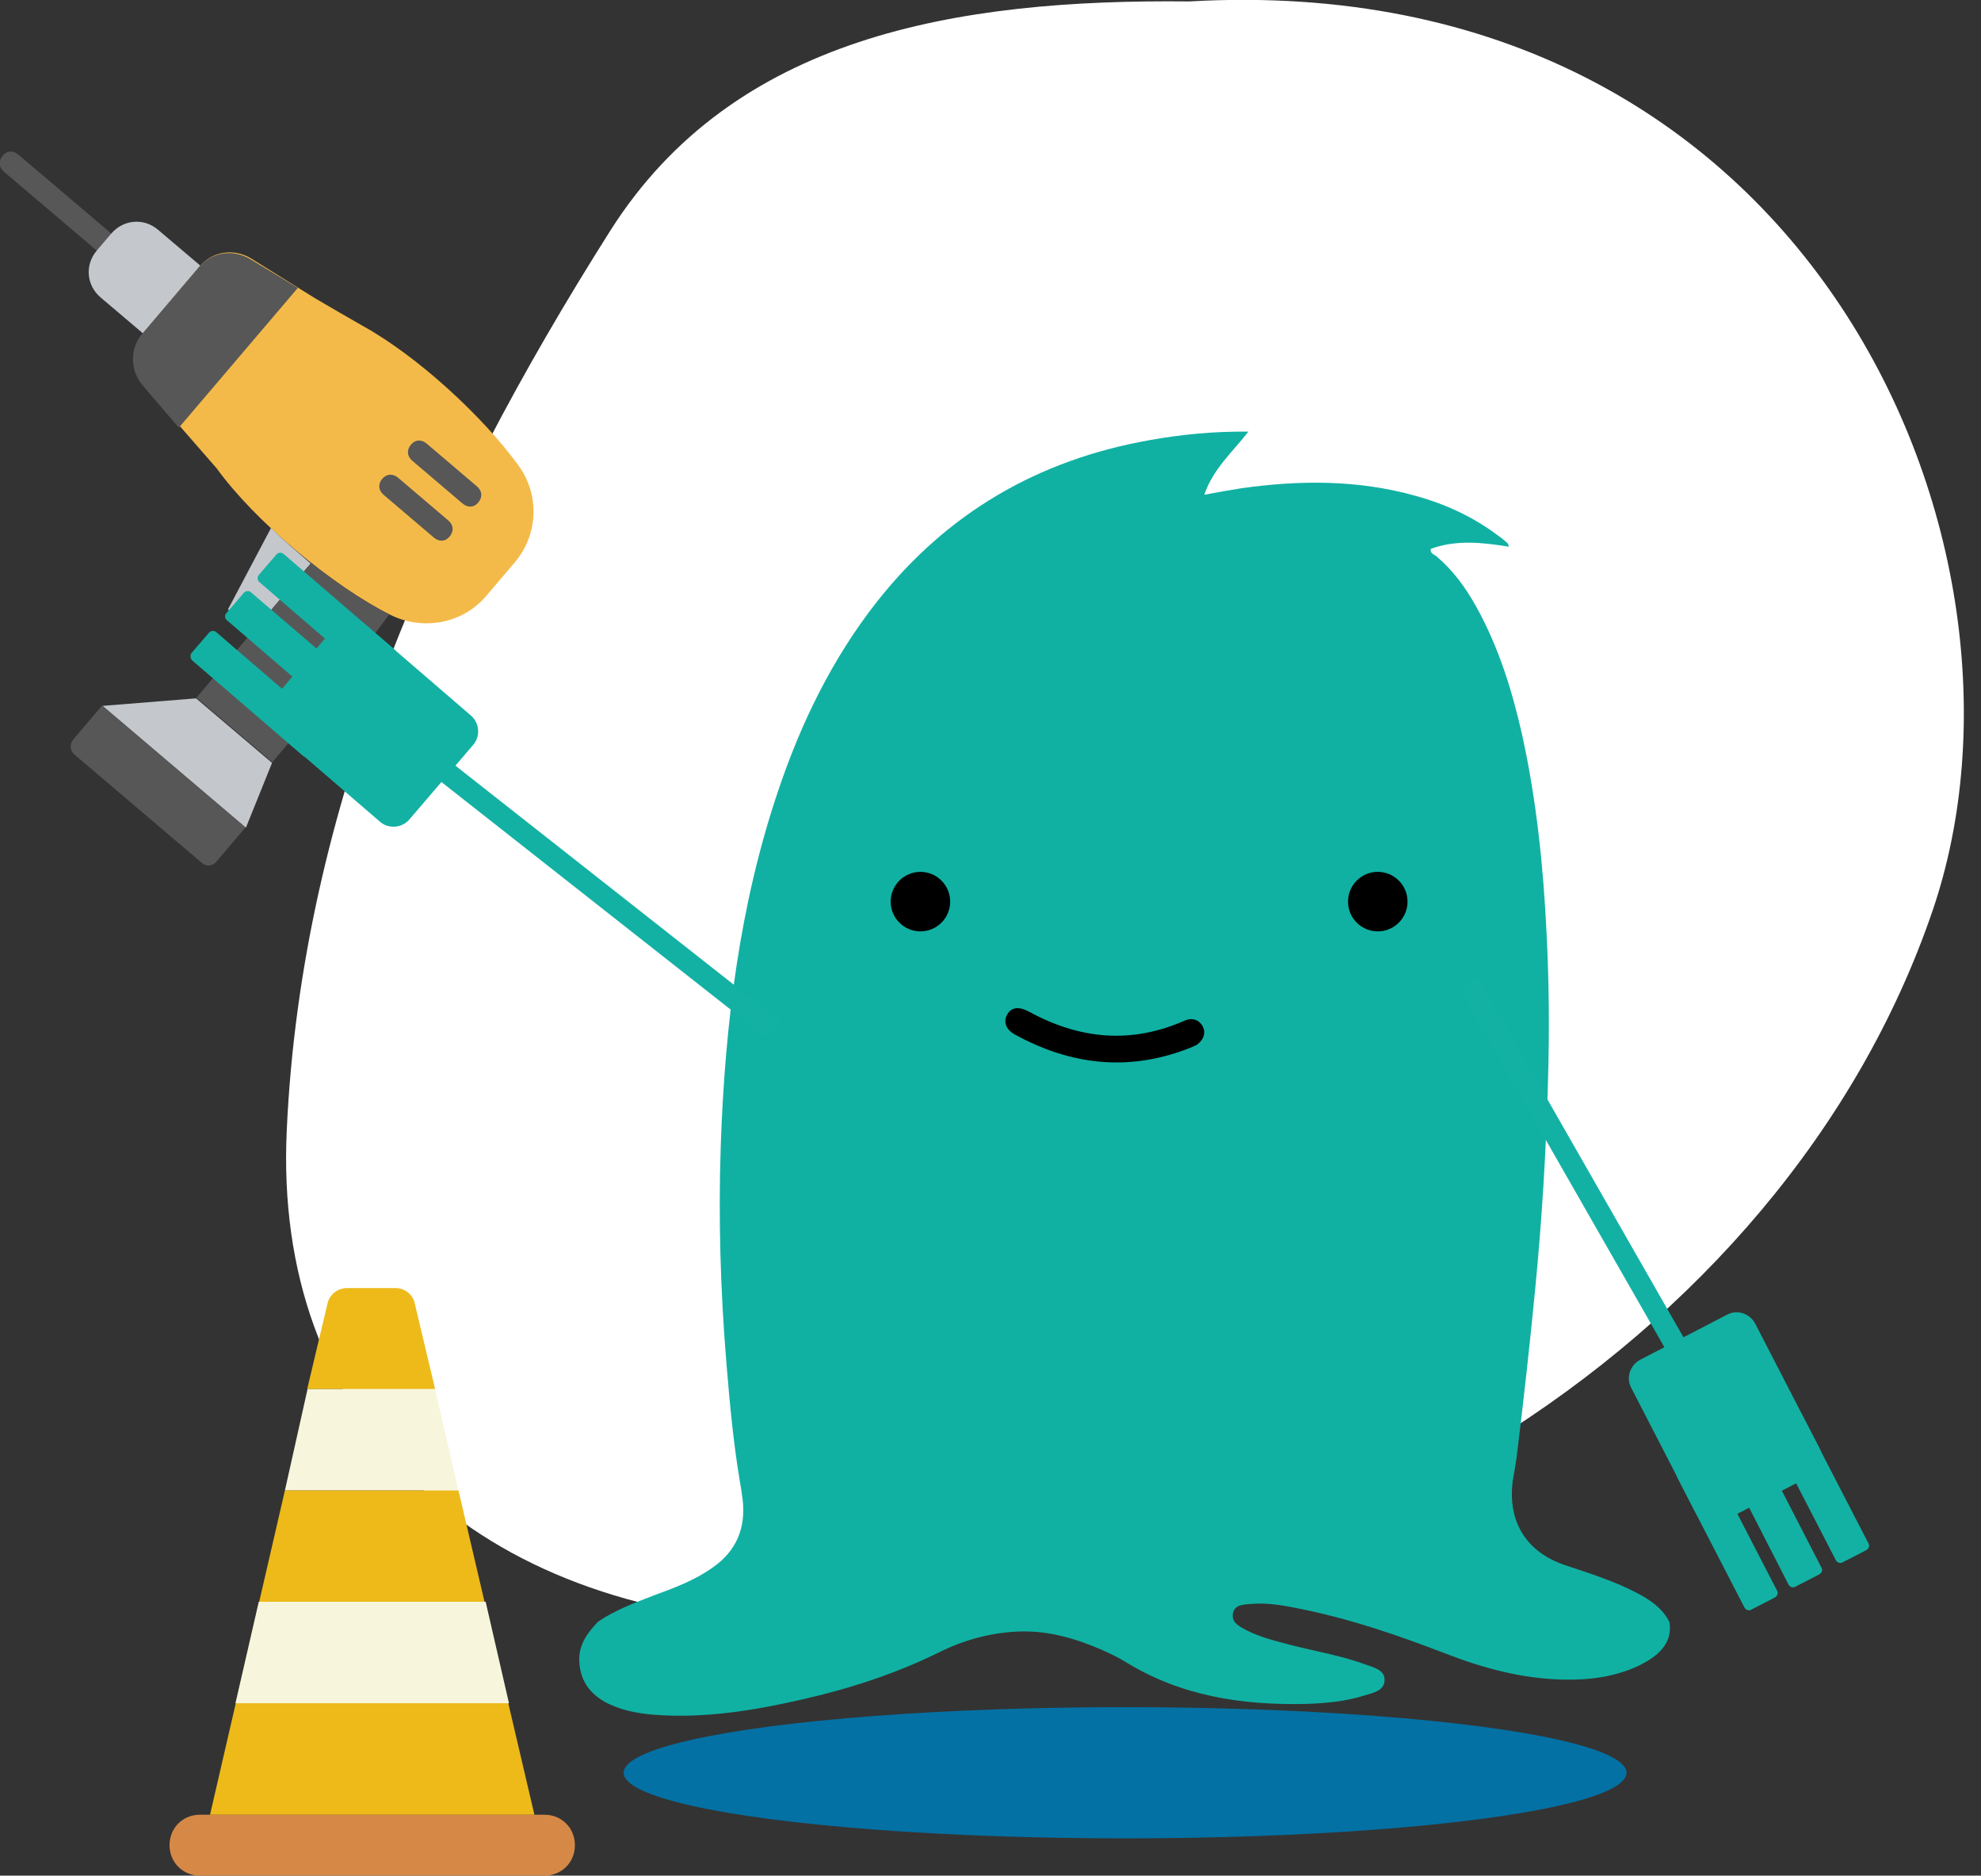 <?xml version="1.0" encoding="utf-8"?>
<!-- Generator: Adobe Illustrator 24.1.0, SVG Export Plug-In . SVG Version: 6.00 Build 0)  -->
<svg version="1.1" id="Layer_1" xmlns="http://www.w3.org/2000/svg" xmlns:xlink="http://www.w3.org/1999/xlink" x="0px" y="0px"
	 viewBox="0 0 552.7 523.2" style="enable-background:new 0 0 552.7 523.2;" xml:space="preserve">
<rect x="0" y="0" width="552.7" height="523.2" fill="#333333" stroke="none"/>
<style type="text/css">
	.st0{fill:#FFFFFF;}
	.st1{fill:#0371A4;}
	.st2{fill:#10B1A3;}
	.st3{fill:none;stroke:#13B1A3;stroke-width:6;stroke-miterlimit:10;}
	.st4{fill:#13B1A3;}
	.st5{fill:#575757;}
	.st6{fill:#C4C7CC;}
	.st7{fill:#F4BA49;}
	.st8{fill:#D68947;}
	.st9{fill:#EDBA1A;}
	.st10{fill:#F7F6DD;}
</style>
<path class="st0" d="M331.8,0.4C505.5-9.5,573.8,152.7,539.2,254c-41.4,121.4-179.4,207.7-322.9,198.8
	c-86.3-5.3-140-57.4-136.3-137.4c4.1-90.6,41.1-173.4,90.3-251.1C204.7,10.1,266.8-0.3,331.8,0.4z"/>
<ellipse class="st1" cx="313.9" cy="494.5" rx="139.9" ry="18.3"/>
<g>
	<path class="st2" d="M166.8,452.4c4.8-3.3,10.3-5.3,15.7-7.4c5.7-2.1,11.4-4.2,16.4-7.8c6.6-4.6,9.2-11,8.3-18.9
		c-0.2-1.7-0.5-3.5-0.8-5.2c-1.8-10.8-2.8-21.6-3.7-32.5c-1.7-20.4-2.3-40.9-1.6-61.4c1.2-33.5,5.2-66.6,16-98.6
		c6.4-19,15.1-36.9,27.6-52.8c19.5-24.7,44.9-39.5,75.9-45c8.9-1.6,17.9-2.5,27.7-2.4c-4.4,5.7-9.8,10.3-12.3,17.6
		c3.8-0.7,7.1-1.3,10.3-1.8c16.3-2.3,32.6-2.4,48.6,2.1c8.4,2.3,16.2,5.9,23.2,11.2c0.9,0.6,1.7,1.3,2.5,2c0.2,0.2,0.2,0.5,0.4,1
		c-7.4-1.2-14.7-2-21.8,0.6c-0.3,1.3,0.9,1.5,1.6,2.1c4.6,3.9,8.1,8.7,11,13.9c6.3,11.3,10.1,23.5,12.9,36c4,18.2,5.9,36.7,6.8,55.3
		c0.7,13.6,0.8,27.2,0.4,40.9c-0.5,19.5-1.7,39-3.6,58.5c-1.5,15.4-3.2,30.8-5.1,46.2c-0.3,2.3-0.7,4.5-1.1,6.8
		c-1.6,11.5,3.6,20.1,14.6,23.8c6.9,2.3,13.9,4.5,20.3,7.9c3.6,1.9,6.9,4.2,8.8,8c0.4,2.8-0.2,5.3-2.1,7.5c-1.7,2-3.9,3.3-6.2,4.5
		c-6.9,3.3-14.2,4.2-21.7,4c-11.3-0.3-22.1-3.2-32.6-7.3c-13-5-26.1-9.5-39.8-12.3c-4.8-1-9.5-1.9-14.4-1.5c-1.9,0.2-4.5,0.1-5,2.6
		c-0.5,2.6,1.8,3.7,3.7,4.7c3.9,2,8.1,3,12.2,4.1c7,1.8,14.3,3,21.1,5.5c2.2,0.8,5.3,1.5,5.3,4.2c0.1,3.1-3.2,3.7-5.5,4.4
		c-5.3,1.7-10.8,2.2-16.4,2.4c-17.9,0.4-35-2.2-50.5-11.8c-2.1-1.3-4.3-2.3-6.5-3.3c-7.4-3.2-15-5.4-23.1-5.1
		c-8,0.3-15.5,2.4-22.5,5.9c-12.2,6-25,10.1-38.2,13.1c-13.6,3.1-27.3,5.3-41.3,4.2c-4.7-0.4-9.4-1.3-13.6-3.6
		c-4.7-2.7-7.1-6.6-7.1-12.2C161.8,458.2,164.1,455.3,166.8,452.4z"/>
	<g>
		<circle cx="256.8" cy="251.5" r="8.3"/>
		<circle cx="384.4" cy="251.5" r="8.3"/>
	</g>
	<path d="M333.8,291.5c2.1-1.4,2.7-3.5,1.7-5.3c-1-1.8-3-2.4-5-1.5c-14.9,6.6-29.3,5.2-43.4-2.5c-2.8-1.5-4.9-1.3-6.1,0.8
		c-1.1,2-0.4,4.2,2.2,5.6c15.9,8.7,32.3,10.4,49.3,3.5C333,291.9,333.5,291.6,333.8,291.5z"/>
</g>
<line class="st3" x1="409.7" y1="274.2" x2="485.5" y2="406.7"/>
<g>
	<path class="st4" d="M507.6,403.9l-17.9-34.7c-1.5-2.8-5-4-7.8-2.5l-24.3,12.6c-2.8,1.5-4,5-2.5,7.8l17.9,34.7c1.5,2.8,5,4,7.8,2.5
		l24.3-12.6C507.9,410.2,509.1,406.7,507.6,403.9z"/>
	<path class="st4" d="M495.8,443.7l-18.7-36.2c-0.4-0.7-1.2-1-1.9-0.6l-6.6,3.4c-0.7,0.4-1,1.2-0.6,1.9l18.7,36.2
		c0.4,0.7,1.2,1,1.9,0.6l6.6-3.4C495.9,445.2,496.2,444.3,495.8,443.7z"/>
	<path class="st4" d="M508.2,437.3L489.5,401c-0.4-0.7-1.2-1-1.9-0.6l-6.6,3.4c-0.7,0.4-1,1.2-0.6,1.9L499,442
		c0.4,0.7,1.2,1,1.9,0.6l6.6-3.4C508.3,438.8,508.6,437.9,508.2,437.3z"/>
	<path class="st4" d="M521.3,430.5l-18.7-36.2c-0.4-0.7-1.2-1-1.9-0.6l-6.6,3.4c-0.7,0.4-1,1.2-0.6,1.9l18.7,36.2
		c0.4,0.7,1.2,1,1.9,0.6l6.6-3.4C521.4,432,521.7,431.2,521.3,430.5z"/>
</g>
<line class="st3" x1="215.8" y1="287.2" x2="95.8" y2="192.8"/>
<g>
	<path class="st5" d="M27,69.9l-25.9-22c-1.4-1.2-1.6-2.9-0.4-4.4s2.9-1.6,4.4-0.4l25.9,22c1.4,1.2,1.6,2.9,0.4,4.4
		C30.2,71,28.5,71.1,27,69.9"/>
	<path class="st6" d="M39.9,93L28.1,83c-4-3.4-4.5-9.1-1.1-13.1l4-4.7c3.4-4,9.1-4.5,13.1-1.1l11.8,10L39.9,93z"/>
	<path class="st7" d="M39.9,93c-3.4,4-3.3,10.1,0.1,14.2l20.5,23.5c10.6,14.7,32.5,32.9,48.4,40.8c9.1,4.5,20.1,2.5,26.7-5.2l8-9.4
		c6.6-7.8,7-18.8,1.1-27c-10.1-13.9-28.3-30.6-43.5-39c-4.4-2.5-8.7-5-13.3-7.7l-18-11.2c-4.6-2.7-10.5-2-14.1,2.2L39.9,93z"/>
	<g>
		<path class="st5" d="M83.1,80.3l-13.4-8.1c-4.6-2.7-10.5-2-14.1,2.2l-16,18.8c-3.4,4-3.3,10.1,0.1,14.2l10.2,11.9L83.1,80.3z"/>
		<path class="st5" d="M129.1,140.5l-14.1-12c-1.4-1.2-1.6-2.9-0.4-4.4s2.9-1.6,4.4-0.4l14.1,12c1.4,1.2,1.6,2.9,0.4,4.4
			C132.3,141.6,130.6,141.7,129.1,140.5"/>
		<path class="st5" d="M121.1,150L107,138c-1.4-1.2-1.6-2.9-0.4-4.4c1.2-1.4,2.9-1.6,4.4-0.4l14.1,12c1.4,1.2,1.6,2.9,0.4,4.4
			S122.6,151.2,121.1,150"/>
	</g>
	<g>
		<path class="st6" d="M28.6,196.9l26.1-2.1l21.2,18l-7.3,18.1L28.6,196.9z"/>
		<path class="st6" d="M75.6,147.3l-12,22.7l7.1,6l16-18.8C82.9,153.9,79.1,150.7,75.6,147.3"/>
	</g>
	<g>
		<path class="st5" d="M75.8,212.8l16-18.8l16.8-22.6c-6.8-3.4-14.3-8.5-21.8-14.4l-32,37.6l21.2,18L75.8,212.8z"/>
		<path class="st5" d="M56.2,240.6l-35.3-30c-1.4-1.2-1.6-2.9-0.4-4.4l8-9.4l40,34l-8,9.4C59.3,241.7,57.6,241.8,56.2,240.6"/>
	</g>
</g>
<g>
	<path class="st4" d="M76.4,203.7l29.6,25.5c2.4,2.1,6.1,1.8,8.2-0.6l17.8-20.8c2.1-2.4,1.8-6.1-0.6-8.2l-29.6-25.5
		c-2.4-2.1-6.1-1.8-8.2,0.6l-17.8,20.8C73.7,198,73.9,201.7,76.4,203.7z"/>
	<path class="st4" d="M72.4,162.4l30.9,26.6c0.6,0.5,1.5,0.4,2-0.2l4.9-5.7c0.5-0.6,0.4-1.5-0.2-2l-30.9-26.6
		c-0.6-0.5-1.5-0.4-2,0.2l-4.9,5.7C71.7,161,71.8,161.9,72.4,162.4z"/>
	<path class="st4" d="M63.3,173l30.9,26.6c0.6,0.5,1.5,0.4,2-0.2l4.9-5.7c0.5-0.6,0.4-1.5-0.2-2L70,165.2c-0.6-0.5-1.5-0.4-2,0.2
		l-4.9,5.7C62.6,171.6,62.7,172.5,63.3,173z"/>
	<path class="st4" d="M53.6,184.2l30.9,26.6c0.6,0.5,1.5,0.4,2-0.2l4.9-5.7c0.5-0.6,0.4-1.5-0.2-2l-30.9-26.6
		c-0.6-0.5-1.5-0.4-2,0.2l-4.9,5.7C53,182.8,53.1,183.7,53.6,184.2z"/>
</g>
<path class="st8" d="M151.9,523.2H55.8c-4.8,0-8.5-3.7-8.5-8.5s3.7-8.5,8.5-8.5h96.1c4.8,0,8.5,3.7,8.5,8.5S156.7,523.2,151.9,523.2
	"/>
<g>
	<polygon class="st9" points="149.1,506.2 127.9,415.7 103.9,415.7 79.5,415.7 58.6,506.2 	"/>
	<path class="st9" d="M121.4,387.5l-5.7-24c-0.6-2.5-2.8-4.2-5.4-4.2H96.8c-2.5,0-4.8,1.7-5.4,4.2l-5.7,24h18.1L121.4,387.5
		L121.4,387.5z"/>
</g>
<g>
	<polygon class="st10" points="127.9,415.7 121.4,387.5 103.9,387.5 85.8,387.5 79.5,415.7 103.9,415.7 	"/>
	<path class="st10" d="M103.9,446.8H72.2l-6.5,28.3h38.2H142l-6.5-28.3H103.9z"/>
</g>
</svg>
